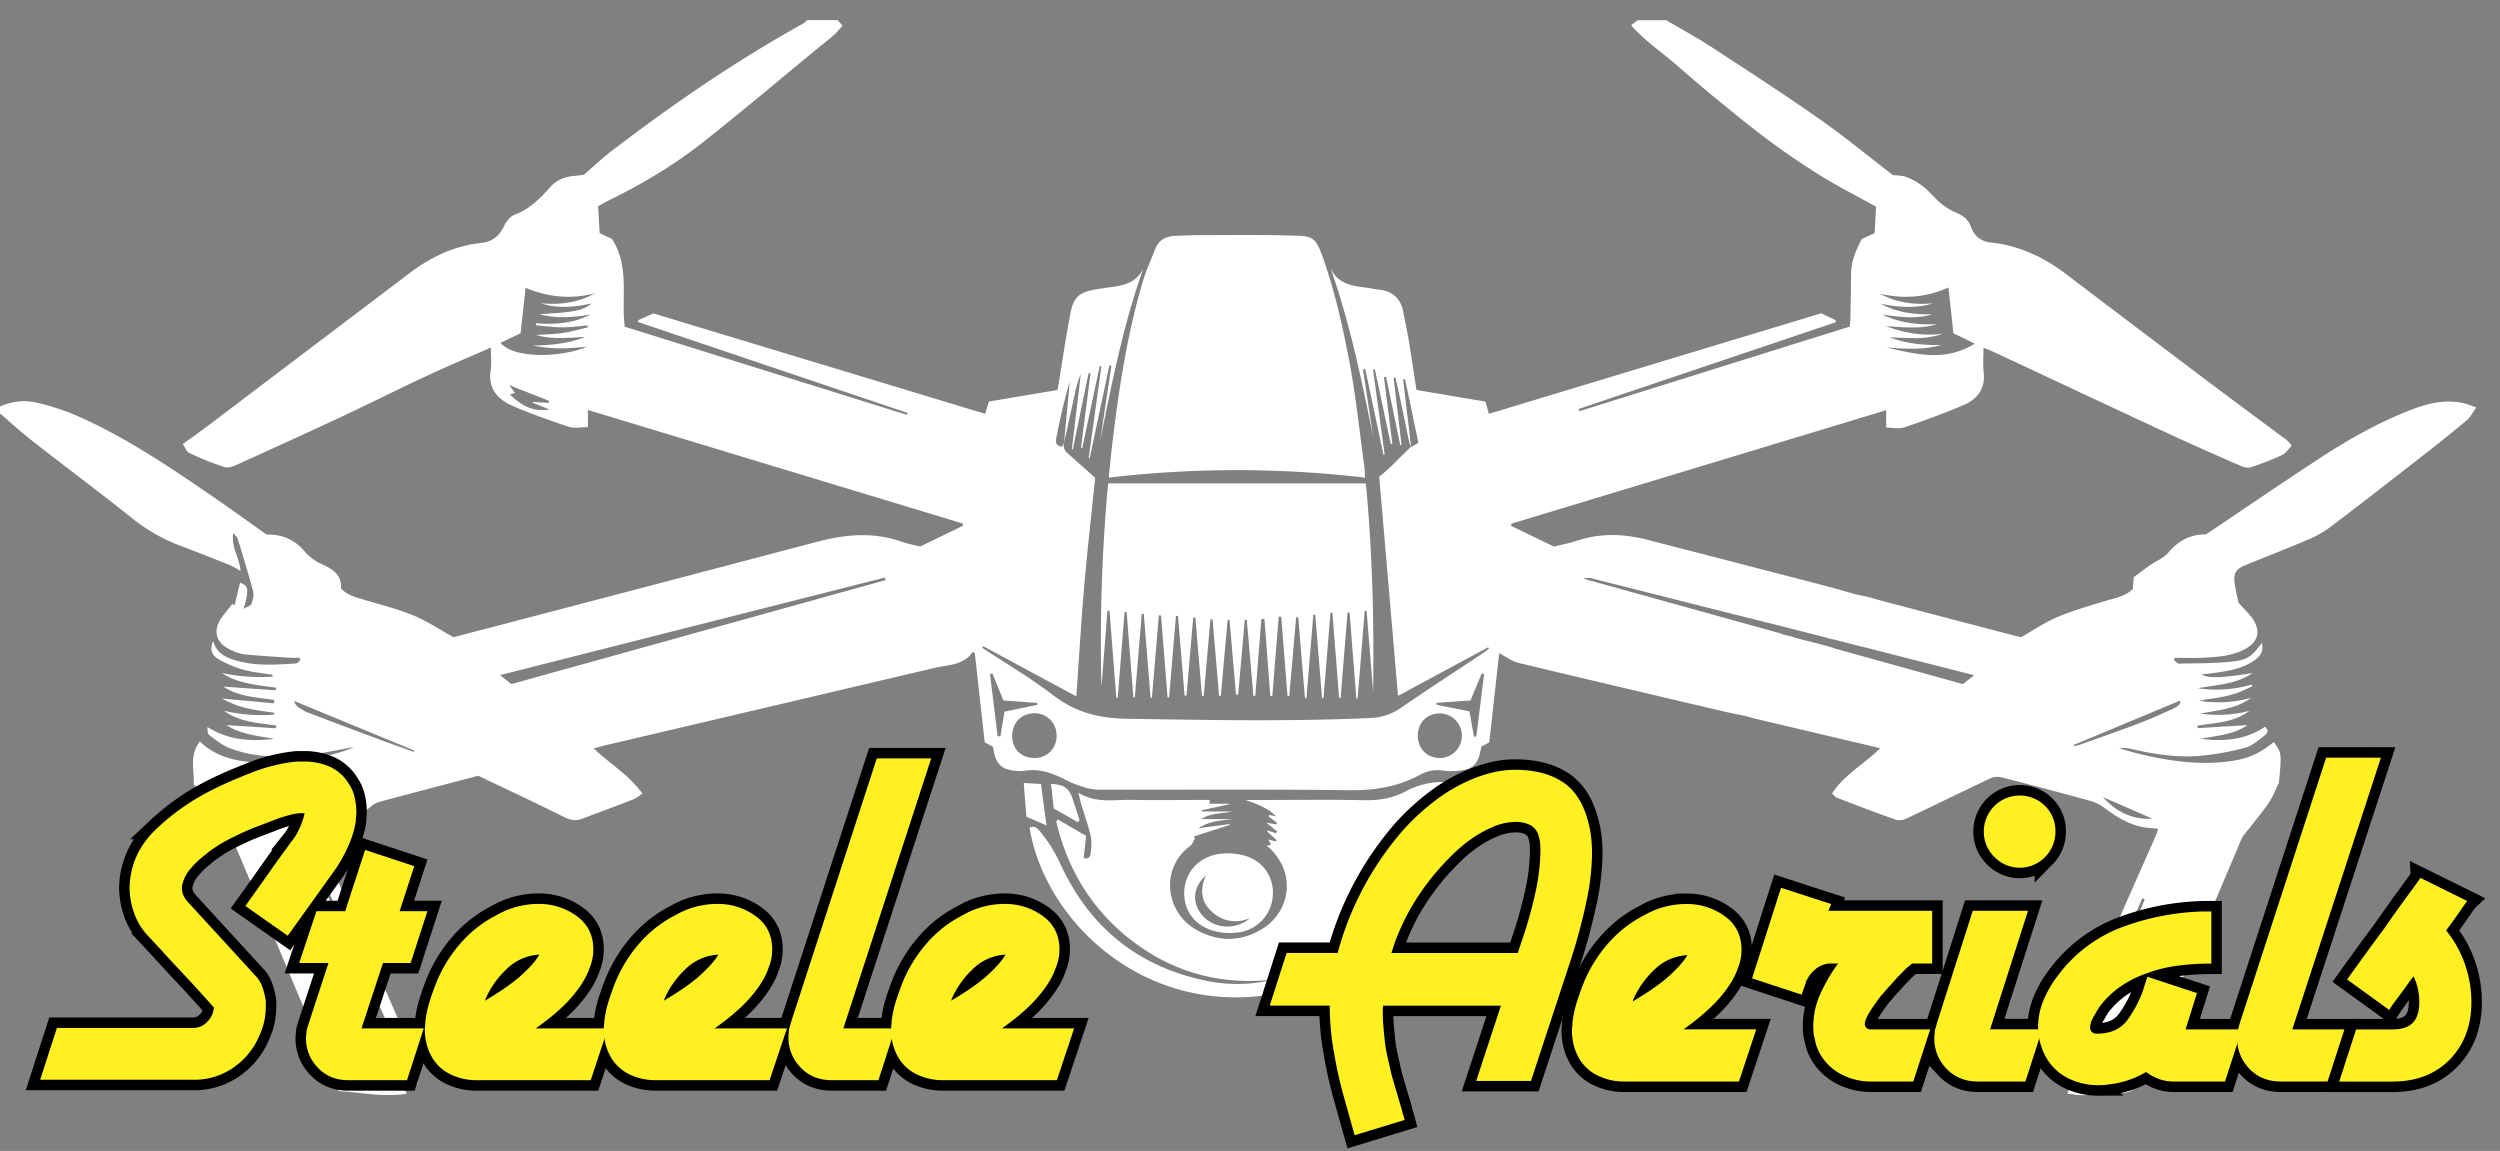 <svg id="Layer_1" data-name="Layer 1" xmlns="http://www.w3.org/2000/svg" viewBox="0 0 1312 604"><rect x="0" y="0" width="1312" height="604" fill="#808080" stroke="none"/><defs><style>.cls-1,.cls-3{fill:#fff;}.cls-2{fill:none;}.cls-3{stroke:#000;stroke-miterlimit:10;stroke-width:11px;}.cls-4{fill:#fff121;}</style></defs><title>Steele Aerials</title><path class="cls-1" d="M740.63,234.57l0,0a1.11,1.11,0,0,1,.07.16C740.64,234.7,740.64,234.63,740.63,234.57ZM920.7,377l0,0,1.47.35Z"/><path class="cls-1" d="M958.37,334.59a23.47,23.47,0,0,0,4.22,1.08Zm13.83,3.54h0l6.23,1.58Z"/><path class="cls-1" d="M996.29,317.44l-.21.11,1.92.5Zm-11.14-2.77a39.56,39.56,0,0,0-7-1.86Zm-43.61-11.49L963.65,309c-2.13-.6-4.2-1.17-6.26-1.71Z"/><path class="cls-1" d="M1292.93,211.6c-9.5-2.15-18.54,0-27.36,3.37-16.69,6.46-32.26,15.16-47.2,24.88-20.1,13.08-39.87,26.65-60.67,40.61-7.29-.18-14.17,2.79-19.76,9.54-2.41,2.92-6.5,4.43-9.74,6.7-3.06,2.14-6,4.43-8.42,6.23-.22,2.84-.34,4.48-.46,6.14-4.4,4.25-10.12,4.94-15.49,6.6-8.24,2.54-16.59,4.93-24.49,8.31-6.52,2.79-12.47,6.92-18.73,10.48q-16.24-4.24-32.47-8.47l-.28-.07L998,318.05l-1.92-.5-10.93-2.88-7-1.86c-2-.39-3.9-.76-5.78-1.32l-8.14-2.34h0l-.48-.13-22.11-5.83-.16,0q-38.4-10-76.83-19.88c-12.32-3.17-24.65-3.67-36.95.43-3.92,1.31-8,2.07-12.2,3.11l-22.55-10.93.3-1.1,196.62-59.55v9.14c3.4,0,6.8.81,9.6-.14,10.39-3.52,20.7-7.34,30.81-11.59,7.5-3.15,11.76-8.75,10.75-17.55-.45-3.89-.08-7.88-.08-12.61,2.49,1,4,1.56,5.47,2.24,30.78,14.38,61.53,28.84,92.34,43.15,12.07,5.61,24.28,10.95,36.48,16.29,1.77.78,4.1,1.61,5.74,1.09a140.86,140.86,0,0,0,16.66-6.5c2-.93,3.36-3.2,5.09-4.93a26.57,26.57,0,0,0-2.63-2.87c-13.74-10.26-27.57-20.41-41.26-30.73q-37.52-28.28-74.93-56.68c-11.64-8.79-24.47-14.77-39.16-16.31a11.69,11.69,0,0,1-10.35-8.2c-1.35-3.82-4.07-5.81-7.6-7.36a34.16,34.16,0,0,1-8-4.79c-3.32-2.74-6-6.23-9.38-8.91a33.09,33.09,0,0,0-8.9-5.09c-2.58-1-5.56-.83-7.09-1C980,81.58,967.8,71.52,954.91,62.5c-18.56-13-37.56-25.32-56.53-37.69-7.77-5.07-15.94-9.5-23.93-14.21h-15L856,13.27c7.13,8.17,16,14,23.89,20.9S896,48.06,904.3,54.79s16.79,13.69,25.53,20.07,17.42,12.31,26.5,17.87,18.55,10.38,28.24,15.74c-.26,4.48-.53,9.09-.81,13.9L977,125.49c-2.64,5.41-5.45,11-5.53,17.59q-.13,11.25-.36,22.49c0,1.81-.17,3.62-.28,5.8l-142,44.44-.39-1.17,134.89-45.5c0-.35.06-.7.08-1.06l-7.67-3.65L781.37,217.17c-.68-2.4-1.21-4.25-1.82-6.41l-36.21-6.12c-1.32-8.59-2.53-17-3.91-25.3-.87-5.25-2-10.46-3-15.7-1.36-7.19-5.77-10.94-13-11.69-2.65-.27-5.26-.9-7.9-1.2-7.21-.81-13.88-2.48-17.31-10.15,10.29,29.13,16.43,59.09,22.48,89.12l-5.4-35.81,1.19-.22q4.79,22.51,9.55,45l.62-.07q-3-22.28-6.1-44.56l1-.19q4.17,19.6,8.33,39.2l.82-.1q-2.22-17.55-4.43-35.09l1.13-.19q3.72,18,7.45,35.91l.67-.08q-2.09-17.62-4.16-35.25l.91-.21c.73,3.16,1.5,6.31,2.17,9.48,1.72,8.15,3.37,16.31,5.1,24.45a14.78,14.78,0,0,0,1,2.57l0,0q-2.08-17.7-4.18-35.38l1-.18c2.31,11,4.61,21.9,7,33.44l-3.9,2.12c0,.06,0,.13,0,.19a1.11,1.11,0,0,0-.07-.16l-.06,0c-3.78,3.71-7.52,7.46-11.35,11.12-1.8,1.72-3.77,3.26-5.18,4.48,3.3,38.44,6.56,76.38,9.87,115l47.3-25.49.48.61c-.91.72-1.78,1.52-2.74,2.17-14.56,9.67-29.25,19.17-43.65,29.08a29.47,29.47,0,0,1-16.18,5.26c-42.47,1.91-84.92,1.05-127.4.39-14.6-.23-27-3.31-38.73-12.32s-24.82-16.69-37.3-24.94l.48-.84,48.93,26.34c1.37-19.59,2.47-38.52,4.09-57.4s3.78-37.77,5.78-57.32c-4.38-3.88-9.17-8.21-14-12.42-1.93-1.67-3.13-3.43-2.28-6.06-.37.72-.73,1.44-1.11,2.17-2.6-.35-3.59-1.76-3.1-4.14,2-10,4.14-20.08,7.17-30q-1.53,16.08-3,32.14,2.93-13.38,5.88-26.74a43.27,43.27,0,0,1,2.9-9.29q-2.35,19.7-4.69,39.38l.49.06q4.15-20,8.29-40l1,.16q-2.5,19.51-5,39l.69.11q4.57-21.51,9.16-43l.86.16-6.66,48.18.51.08q5.19-24.37,10.36-48.77l1.08.21q-3,19.85-6,39.71c6.17-30.53,12.18-61.05,22.71-90.72-3.92,8.13-11.41,9.05-18.89,10-1.81.24-3.62.54-5.43.82-9.15,1.41-12.28,4-14,13-2.29,11.94-4.05,24-6,36-.19,1.13-.42,2.26-.72,3.91l-36,6.06c-.58,2-1.13,3.81-1.92,6.45L342.94,164.49,335,168c0,.35-.07.7-.1,1l141.44,47.73c-.1.34-.21.68-.32,1L327.88,171.46c-2-15.31,2.68-31.39-6.65-46l-6.53-3.11c-.26-4.57-.52-9.18-.8-14.13,1.8-1,3.48-2,5.23-2.86,17.56-8.6,34.36-18.53,49.68-30.61,20.48-16.15,40.38-33,60.54-49.59,3-2.43,6-4.78,8.87-7.31a49.57,49.57,0,0,0,3.95-4.43l-2.66-2.84h-16a9.09,9.09,0,0,1-1.69,1.6C386.63,31.69,353.54,54.36,321.6,78.75c-5.15,3.93-9.9,8.39-15.23,13l-6.86.79a17.33,17.33,0,0,0-11.12,6.07c-5.25,5.81-10.69,11.25-18.36,14.11-2.28.85-4.35,3.55-5.48,5.9-2.55,5.29-6.23,8.29-12.16,8.91-14.16,1.49-26.48,7.51-37.69,16q-53.4,40.4-106.77,80.83c-3.7,2.8-7.53,5.42-12,8.65,1.15,1.7,1.84,3.93,3.25,4.6A138.74,138.74,0,0,0,118,245.16c2.29.68,5.51-.91,8-2.06,18.21-8.23,36.4-16.5,54.5-25,14.62-6.84,29-14.11,43.67-20.93,10.66-5,21.52-9.52,33.43-14.77,0,4.39.48,8.17-.09,11.79-1.54,9.83,3.79,15.5,11.72,18.92,9.6,4.16,19.53,7.63,29.48,10.91,2.81.92,6.19.14,9.84.14v-9l196.52,59.52.34,1.21L483,286.78a87.92,87.92,0,0,1-9.34-2.31c-14.92-5.42-29.78-4.11-44.73-.17Q357.23,303.22,285.47,322c-15.93,4.18-31.88,8.33-47.51,12.41-7.15-4-13.7-8.42-20.87-11.37-8.41-3.46-17.33-5.68-26.07-8.31-4.3-1.29-8.68-2.32-12.06-5.89.43-7.08-4.18-10.09-9.85-12.69a24.68,24.68,0,0,1-8.85-6.3c-5.28-6.5-11.84-9.47-20.34-9.31-9.75-6.89-19.6-14-29.61-20.87-22-15.07-44.14-29.94-68.57-40.88a127.83,127.83,0,0,0-22.18-7.42,29.91,29.91,0,0,0-20,2.21v3c5.79,5,11.4,10.13,17.4,14.81,17.45,13.65,35.23,26.88,52.54,40.71a92.43,92.43,0,0,0,25,14.26q13.2,5,26.31,10.28a49.14,49.14,0,0,1,5.43,3c-.37-6.73-5.07-12.13-3.84-19.86,1.32,1.54,2.08,2.05,2.29,2.72,2.8,9.23,5.68,18.44,8.15,27.76.54,2.05-.16,4.61-.88,6.74-.32.92-2.12,1.35-4.12,2.51,2.95-10.3,2.67-11.93-1.83-13.74q-1.47,6-2.93,12.05l-1.1-.88c-1.67,2.09-3.36,4.15-5,6.27-5.74,7.47-4,14.35,4.6,18.08a22.75,22.75,0,0,0,6.64,2.12c7.94.76,15.9,1.23,23.86,1.75,1.7.12,3.41,0,5.12,0,.13.45.27.91.41,1.36-.75.57-1.47,1.6-2.26,1.65-11.31.74-22.65,1.57-33.66-2.22-4.6-1.58-8.35-4.14-9.79-9.47-2,4.32-.61,7.52,2.69,9.4a57.32,57.32,0,0,0,12.7,5.49c5.12,1.42,10.5,1.9,15.77,2.78l-.09,1a102.85,102.85,0,0,1-26.5-1.93c8.65,5.72,18.67,6.21,28.41,7.71l-.15,1.33-27.48-1.91c8,5.36,17.57,5.58,26.75,7l-.3,1.75-27.42-2.52c3.17,1.4,6.09,2.95,9.18,4a68.36,68.36,0,0,0,9.24,2.1c3.06.56,6.16.91,9.24,1.35-.05.35-.1.69-.16,1A86.3,86.3,0,0,1,117.5,373c8.2,6,18,6.37,27.54,7.78l-.21,1.42-25.91-1.67c7.59,5.07,16.43,5.54,24.94,7.23-12.17,1.43-23.93.79-35-6.25,0,1.78.08,3.61,1,4.31,3.43,2.53,6.88,5.37,10.79,6.86,13.75,5.25,28.12,4.9,42.43,3.27,7.6-.87,15.1-2.55,22.64-3.86-11.53,5.54-38.1,9.25-53.41,7.94-10.19-.88-19.68-3.38-27.38-10.86-5.75,7.11-2.84,15.08-3.27,22.65l4.27,3.68c1.3,8.1,6.05,13.75,11.57,19a21.23,21.23,0,0,1,4.85,6.72Q144,492,165.32,543c4.06,9.65,8.16,19.29,12.54,29.63,11.58.58,23,3.31,35.57,1.39L169.64,464.11l1-.41L217.42,569l1.81-.47c-.38-3.36-.3-6.86-1.24-10a149.32,149.32,0,0,0-6.12-16.89q-21.75-50.19-43.72-100.3c-.89-2.05-1.72-4.14-2.79-6.74,12,.5,21-4.58,29.33-11.35a12,12,0,0,1,4.3-2.42c17.2-4.61,34.43-9.1,52-13.72,15,7.17,30.24,14.26,45.26,21.78,3.35,1.67,6.14,2,9.45.73,8.87-3.39,17.78-6.66,26.62-10.09,1.58-.61,2.93-1.79,4.84-3-7-9.88-17-15.58-25.59-23.74,2.53-.69,4.41-1.26,6.32-1.71q86.32-20.26,172.62-40.58c7-1.66,15-1.22,20-8.36l1.06.53q2.61,23.44,5.22,46.91l4.35,2.33c1.44,9.82,4.58,12.52,14.58,12.74a4.1,4.1,0,0,0,1,0c8.13-1.6,15.39.9,22.46,4.57a46.83,46.83,0,0,0,7.81,3.29,32.45,32.45,0,0,0,9.13,1.89c43.82.12,87.65-.27,131.47.31,13.36.18,25.72-1.65,37.42-8a19.41,19.41,0,0,1,12.49-2.3,35.28,35.28,0,0,0,9.46-.11c5.75-.73,8.49-3.5,9.72-9.12.24-1.12.51-2.24.77-3.4l4.12-2.18c1.75-15.7,3.49-31.35,5.21-46.81,3.8,2,6.74,4.27,10,5.06,35.78,8.61,71.61,17,107.43,25.42,3.66.86,7.36,1.55,12,2.53l3.59,1,.82.21,1.45.37h0l64.72,15.28c-8.72,8.51-19,13.88-25.33,23.79,1.14,1,1.75,1.91,2.59,2.23,10.26,3.93,20.51,7.87,30.87,11.51a8.29,8.29,0,0,0,5.67-.64c14.75-7,29.39-14.2,44.14-21.16a9.14,9.14,0,0,1,5.71-.44q23.46,6,46.82,12.42a23.14,23.14,0,0,1,7.41,3.79c6.08,4.52,12.38,8.51,20,9.91,2.52.47,5.11.56,8,.86-.69,1.86-1.14,3.27-1.73,4.61-4.48,10.17-9,20.31-13.49,30.5-9,20.6-18.06,41.17-26.86,61.86-3.84,9-7.2,18.27-10.52,27.51-1.06,3-1.69,6.28.66,10.08,14.71-33.14,29.14-65.61,43.56-98.09l1.27.54-40.63,102c3.48.35,6.08.92,8.66.81,6.48-.26,13-1.13,19.43-1.18,5.21,0,8.13-2,10.17-6.91q26.33-63.18,53.07-126.18c.87-2,2.57-3.75,4-5.56,3.51-4.59,7.3-9,10.52-13.77,2.14-3.18,3.49-6.9,5.19-10.38,1.48-15.53,1.48-15.53-2.66-21.33-9.1,7.13-14.91,9.36-26.88,10.49-14.46,1.37-28.58-.76-42.58-4-4-.92-7.83-2.17-11.73-3.27a16.06,16.06,0,0,1,6.59.46c11.58,2.63,23.32,4.51,35.17,3.6a141.4,141.4,0,0,0,24.45-4.33c3.64-.94,6.84-3.91,10-6.29,1.25-.95,2.83-2.69.31-4.69-10.34,7-21.84,7.87-33.78,6.28,8.56-1.56,17.34-2.21,24.65-7.17l-26.18,1.63c0-.44-.09-.89-.14-1.33,9.39-1.55,19.23-1.56,27.3-7.75a66.74,66.74,0,0,1-25.78,1.45c9.25-1.83,18.76-2.43,26.73-8.31a65.16,65.16,0,0,1-27.29,1.59c3.19-.81,6.46-1.06,9.67-1.63a71.31,71.31,0,0,0,9.7-2.32c2.93-1,5.69-2.45,8.52-3.71-.13-.29-.26-.59-.4-.88a65.35,65.35,0,0,1-28.18,1.92c9.79-1.85,20-2,28.62-7.94-17.22,2.65-22.74,2.88-26.76.68,1.75-.18,3.23-.3,4.71-.5,7.75-1.06,15.59-1.94,22.36-6.39,3.28-2.16,5.88-4.8,4.59-9.56-4.67,6.34-7.14,8.75-14.56,9.61-9.53,1.1-19.22,1-28.84,1.19-.91,0-1.84-1.25-2.76-1.91.18-.38.36-.76.53-1.14,4.94,0,9.89.22,14.82-.05,7.65-.41,15.37-.83,22.29-4.68,6.41-3.56,8-8.84,4.18-15.07-1.87-3.05-4.7-5.52-7.88-9.15-.53-2.59-1.52-6.3-2-10.08-.73-5.39.58-7.54,5.67-9.62,10.63-4.36,21.36-8.48,31.94-13a55.59,55.59,0,0,0,11.8-6.4c16.34-12.35,32.51-24.94,48.67-37.54,8-6.24,16-12.59,23.74-19.1,1.85-1.55,3-3.95,5-6.71C1296.58,212.8,1294.8,212,1292.93,211.6Zm-270.39-60.72c.93,8.51,1.79,16.43,2.61,24l11.23,5.48c-15.84,9.73-31.12,5.46-46.37,2,9.68.71,19.36,1.41,28.92-1.34-9.33.23-18.47-.65-27.31-4,9.41.27,18.84,1.53,28-1.89-10.33,1.35-20.24-.32-29.91-4,9,.61,18.06,1.7,27-1-10,.44-19.62-.6-28.76-5,8.72,1.09,17.42,2.53,26.1-.19-9.51.23-18.68-1-27.19-5.57,9.27,1.89,18.48,2.7,27.68-.22-9.8,1-19.17-.29-28-5C998.52,156.86,1010.27,156.35,1022.54,150.88ZM267.62,207l2.63-.8c-.79-1.08-1.57-2.12-3.05-4.11l20.91,8.27c0,.36-.07.71-.11,1.07l-8.35-.47c0,.13-.09.26-.14.38l8.83,3.52C280,216.33,273.67,213,267.62,207Zm42.83-47.77c-4.41,3.74-9,4.64-27.39,5.64,9.64,2.61,18.26,1.54,26.92.21-9.05,4.67-18.76,5.29-28.71,4.58,0,.35,0,.71,0,1.06,4.54.39,9.08,1.05,13.63,1.07s8.92-.63,13.38-1c.08.31.15.63.22,1-4.3,1-8.56,2.25-12.9,2.91s-8.9.74-14.31,1.14c9.13,2.52,17.46,1.31,25.8,1-8.86,3.57-18.11,4.28-27.61,4.57,3,.4,6,1,9.08,1.17a88.21,88.21,0,0,0,9.48.15c3.31-.12,6.6-.52,10-.81-12,5.39-37.86,6.88-45.38-2l10.54-5c.82-7.46,1.69-15.29,2.63-23.88,12.2,5.08,24.19,6.09,36.47,2.85-8.91,5-18.45,6.18-28.39,5.27C292.54,162.05,301.22,161.2,310.45,159.27ZM217.18,394.59c-5.56-2-11.14-4-16.67-6-13.06-4.87-26.12-9.74-39.13-14.73a22.4,22.4,0,0,1-5.5-3.32c-.85-.66-1.2-1.95-1.66-2.75l63.23,26.12ZM268.39,359l-6-4.69,202-51.21.36,1.34ZM525,386.47l-1.45-.15-4-32.54,1.23-.43,5.82,14.25,17.61,1.3.21,1-17.26,3.58C526.44,377.85,525.71,382.16,525,386.47Zm17.85,11.32c-6.9,0-11.58-4.63-11.65-11.47-.07-7,4.85-12.05,11.77-12a11.5,11.5,0,0,1,11.52,11.82A11.33,11.33,0,0,1,542.83,397.79Zm212.89,0c-7,0-11.79-5-11.66-12,.13-6.78,5-11.47,11.78-11.4a11.73,11.73,0,0,1-.12,23.45Zm19.06-11.24H773.5c-.76-4.34-1.52-8.67-2.32-13.21l-17.35-3.49.12-1,17.73-1.25,5.92-14.16,1.24.33Q776.82,370.21,774.78,386.6ZM1030.11,359l-67.17-18.65c-.4-.5-16.4-4.5-16.59-4.5l-6.7-1.91c-.11-.09-5.11-1.09-4.92-1.44L831,303.69a8.57,8.57,0,0,1,5,0c32.67,8.24,65.33,16.55,98,24.69l.79.2,23.5,6,4.22,1.08.09,0,9.52,2.44,6.24,1.59.19,0L1036,354.35Zm99.46,70.63c-10.51.67-19-3.58-26-11.34Zm14.65-62c.33,2.06-1.61,3.28-3.45,4.13-5.87,2.7-11.78,5.39-17.82,7.69-10.41,3.95-20.92,7.61-31.4,11.37-1,.37-2.15.54-3.23.81,0-.23,0-.46,0-.69Z"/><path class="cls-1" d="M634.91,419.8c-.07.71-.11,1.21-.19,2h10.16l0,.37-14.16,3,.15.7h15.78c-5.47,1.22-11.34.71-16.15,4h16.73c-6.1.71-12.33.83-18.37,4.79l16.46-2.2.07.46L626.48,439c.2.39.4.77.59,1.16-.83,1.3-1.38,3-2.54,3.84-15.76,11.7-13.17,35,3.83,44.25,11.56,6.26,23.56,6,34.68-1.16,14.2-9.16,17.69-29.75,1.85-43.21l2.2-.7-1.52-2.57,3.91.92.5-.58-5-4.62.27-.51,4.32,1.49.69-.95-5.67-4.6,5.19.86.48-.77-4.61-3.42.48-.73,3.63.76c-4.54-4.59-10.3-6.6-16.23-8.63h10.18c17.33,0,34.66-.26,52,.12,7.87.17,15.18-.94,22.08-4.72a41,41,0,0,1,20.66-4.82c.64,0,1.28.08,1.9.13C763.5,454,730,513.52,664,522.37c-66.23,8.87-116-40.46-123.68-88,2.44-1.24,4,.08,5.41,1.85a78.52,78.52,0,0,1,10.81,17.26c14.7,32,39,52.6,73.47,60.57a81.48,81.48,0,0,0,38.65,0c-26.88,3.05-51.37-3.12-73.08-19.21s-35.14-37.65-41.27-63.76l.9-1,14.79,8.6c-.44,4-.84,7.63-1.27,11.54,1.95.87,3.43-.25,3.66-2.26.36-3.07.69-6.34,0-9.29-1.3-5.67-3.33-11.16-5-16.74-.46-1.53-.78-3.11-1.47-5.91,9.18,5.64,18.29,3.6,27.12,3.76C607,420,620.93,419.8,634.91,419.8Z"/><path class="cls-1" d="M645.8,489.66c-14,.08-23.54-7.76-24.27-19.4s7.2-21,19.44-22.27a34.75,34.75,0,0,1,10.85.69c10.1,2.24,16.58,10.69,16.19,20.47a20.77,20.77,0,0,1-18.49,20.24C648,489.59,646.53,489.61,645.8,489.66ZM656,481.87c-7.3,2.88-13.92,1.89-19.7-3.11-6.11-5.29-6.7-11.94-3.44-19.27-6.89,5.94-7.47,14.43-1.9,20.86C637.12,487.5,648.41,488.32,656,481.87Z"/><path class="cls-1" d="M549.19,433.2l-10.54-4.6c-.4-5-.89-11.17-1.41-17.68l9.06.49C547.27,418.72,548.24,426,549.19,433.2Z"/><path class="cls-1" d="M565.54,431.44,553,424.28c-.48-4.39-.94-8.61-1.42-12.91,6.87.35,9.43,2.18,11.35,7.88,1.26,3.74,2.41,7.51,3.61,11.26Z"/><path class="cls-1" d="M716.36,250.66a578,578,0,0,0-134.51,0c.65-6.2,1.13-11.43,1.75-16.64,3.43-29,7.76-57.78,16-85.83,1.79-6,4.44-11.8,6.74-17.67,1.9-4.83,5.78-6.57,10.65-6.74,4-.13,8-.36,12-.37,15.32,0,30.65-.25,46,.15,14.7.39,15.19-.69,20.69,15.77s9.32,33.7,12.55,50.85c3.42,18.14,5.28,36.58,7.79,54.9C716.23,246.55,716.21,248,716.36,250.66Z"/><path class="cls-1" d="M684.81,366.14q-1.74-21-3.47-42.1l-1.14-.1q-1.79,20.67-3.59,41.33l-.93-.07q-1.65-20.77-3.28-41.54l-1.32-.07q-1.7,20.88-3.38,41.76l-1.05-.06-3.06-40.43-1.61,0q-1.61,20.13-3.2,40.28h-1q-1.72-19.91-3.46-39.79l-1.06-.07-3.45,39.21-1.16,0q-1.7-19.55-3.38-39.09l-1-.11q-1.79,19.93-3.58,39.87h-.92l-3.42-40.12-1.13-.05-3.51,40.3-.9,0-3.49-41.16-1.12-.05L622.67,365h-1l-3.46-41.72-1.06-.1q-1.8,21.44-3.62,42.86l-.79,0L609.3,323l-1.13-.08-3.65,43.26-.71,0q-1.77-22-3.55-44l-1.07-.05L595.56,366l-.76,0q-1.77-22.4-3.53-44.79l-1.1,0q-1.78,22.47-3.59,45l-.74,0-3.58-45.72-1.06,0q-1.58,20-3.16,40.09a908.7,908.7,0,0,1,3.5-106.9H716.81c3.42,36.16,4.36,72.69,3.8,109.32q-1.71-21.21-3.41-42.41l-1,0q-1.86,23-3.73,46l-.67-.05q-1.77-22.56-3.53-45.11l-1.07-.05q-1.83,22.46-3.65,44.9l-.78,0q-1.77-22.33-3.53-44.67l-1-.07q-1.83,22.39-3.68,44.81l-.76,0q-1.77-21.85-3.56-43.71l-1-.05q-1.82,22-3.62,43.9Z"/><line class="cls-2" x1="920.68" y1="461" x2="919.88" y2="460.77"/><line class="cls-2" x1="919.88" y1="460.77" x2="914.18" y2="459.34"/><polyline class="cls-1" points="978.1 396.81 964.18 393.15 963.65 393.01"/><path class="cls-3" d="M186.12,418.46A34.66,34.66,0,0,1,187,426c0,.73,0,1.56-.14,2.47a22.84,22.84,0,0,0-.14,2.47,51.47,51.47,0,0,1-4.12,13.46A79.59,79.59,0,0,1,176,456.22q-6.32,8.79-12.49,17.43T151,491.09l-22.24-15.65q6.32-8.79,12.49-17.57t12.5-17.31a19.5,19.5,0,0,0,1.92-2.88c.55-1,1.1-2.06,1.65-3.16.55-1.28,1.05-2.61,1.51-4a25.2,25.2,0,0,0,1-3.71,22.81,22.81,0,0,0-7,.69A77.09,77.09,0,0,0,142.19,431l-7.56,2.89c-2.65,1-5.35,2.15-8.1,3.43q-3,1.38-5.9,2.88T115,443.31q-1.65,1.1-3.85,2.61a48.64,48.64,0,0,0-4.39,3.43,45.45,45.45,0,0,0-7,6.87,18.17,18.17,0,0,0-4,7.69,4.26,4.26,0,0,0-.28,1.37v1.1a8.45,8.45,0,0,0,.69,3.29,12.7,12.7,0,0,0,2.06,3.3L116,492.33l17.71,19.36a16.45,16.45,0,0,1,4,6.31,39.77,39.77,0,0,1,1.79,7.42v2.47a37.77,37.77,0,0,1-.82,8,35.17,35.17,0,0,1-2.48,7.42,38.43,38.43,0,0,1-13.59,16.89,35.7,35.7,0,0,1-21,6.45H21.08l8.79-27.19h71.67a9.8,9.8,0,0,0,7.28-3.29,11.65,11.65,0,0,0,3.43-7.42c-2.74-3.11-5.54-6.22-8.37-9.33s-5.73-6.22-8.65-9.34-5.82-6.22-8.65-9.34-5.73-6.22-8.65-9.33a33.48,33.48,0,0,1-7.55-12.22A41.17,41.17,0,0,1,68,465.55q.55-17.83,14.14-30.61A121.76,121.76,0,0,1,112,414.2q5.49-2.74,10.71-4.94t10.16-4.12a90.34,90.34,0,0,1,11-3.43,79.58,79.58,0,0,1,12.09-2.06h3.57a33.83,33.83,0,0,1,13.31,2.61,22.41,22.41,0,0,1,10.3,9.2A20.45,20.45,0,0,1,186.12,418.46Z"/><path class="cls-3" d="M215.51,505.37H201L189.7,539.7h32.67l-8.78,27.18H182.83q-9.89,0-16.06-6.59a21.75,21.75,0,0,1-6.18-15.38,12.86,12.86,0,0,1,.13-1.78,14.82,14.82,0,0,0,.14-2.06c.18-.73.37-1.42.55-2.06s.36-1.23.55-1.78l10.43-31.86H157l9.06-27.18h15.1l10.44-32.13,25.81,8.51-7.69,23.62H224.3Z"/><path class="cls-3" d="M310,566.88H250.11a31.17,31.17,0,0,1-13.87-3.15,22.44,22.44,0,0,1-10-9.75,26.24,26.24,0,0,1-2.47-6.59,31.61,31.61,0,0,1-.82-7.14,11.69,11.69,0,0,1,.14-1.79,14.78,14.78,0,0,0,.13-2.06,55,55,0,0,1,2.34-11.12q1.78-5.62,3.7-10.3a73.27,73.27,0,0,1,14.15-21.83,62.3,62.3,0,0,1,17.43-13,41.78,41.78,0,0,1,7.56-3.43,44,44,0,0,1,7.27-1.79c1.1-.18,2.2-.32,3.3-.41s2.29-.14,3.57-.14a33.54,33.54,0,0,1,20.05,6.32q8.78,6.31,8.78,17.57a24.83,24.83,0,0,1-1.92,9.61q-2.21,6.87-9.06,15T281.14,539.7H319Zm-44.21-58.21a46.87,46.87,0,0,0-11,15.65.56.56,0,0,1-.13.41.54.54,0,0,0-.14.41q12.63-7.41,19.36-13.59t9.2-10.57A26.39,26.39,0,0,0,265.76,508.67Z"/><path class="cls-3" d="M403.88,566.88H344a31.21,31.21,0,0,1-13.87-3.15,22.47,22.47,0,0,1-10-9.75,25.86,25.86,0,0,1-2.47-6.59,31.63,31.63,0,0,1-.83-7.14,13.11,13.11,0,0,1,.14-1.79,14.72,14.72,0,0,0,.14-2.06,54.33,54.33,0,0,1,2.33-11.12q1.79-5.62,3.71-10.3a73.25,73.25,0,0,1,14.14-21.83,62.34,62.34,0,0,1,17.44-13,41.4,41.4,0,0,1,7.55-3.43,44.12,44.12,0,0,1,7.28-1.79c1.1-.18,2.2-.32,3.29-.41s2.29-.14,3.57-.14a33.5,33.5,0,0,1,20.05,6.32q8.79,6.31,8.79,17.57a24.83,24.83,0,0,1-1.92,9.61q-2.2,6.87-9.07,15T375.05,539.7H413Zm-44.21-58.21a47,47,0,0,0-11,15.65.56.56,0,0,1-.14.41.58.58,0,0,0-.14.41q12.63-7.41,19.36-13.59T377,501A26.42,26.42,0,0,0,359.67,508.67Z"/><path class="cls-3" d="M442.6,539.7h27.19L461,566.88H436.56q-10.15,0-16.47-6.72a22.3,22.3,0,0,1-6.32-15.79,13.43,13.43,0,0,1,.14-2.06,14.88,14.88,0,0,0,.13-2.06c.18-.55.37-1.14.55-1.79s.37-1.32.55-2.06l45-138.4h28.56Z"/><path class="cls-3" d="M554.64,566.88H494.77a31.16,31.16,0,0,1-13.86-3.15,22.44,22.44,0,0,1-10-9.75,25.86,25.86,0,0,1-2.47-6.59,31.61,31.61,0,0,1-.82-7.14,11.69,11.69,0,0,1,.14-1.79,14.78,14.78,0,0,0,.13-2.06,54.37,54.37,0,0,1,2.34-11.12q1.79-5.62,3.7-10.3a73.27,73.27,0,0,1,14.15-21.83,62.3,62.3,0,0,1,17.43-13,41.47,41.47,0,0,1,7.56-3.43,44,44,0,0,1,7.27-1.79c1.1-.18,2.2-.32,3.3-.41s2.29-.14,3.57-.14a33.49,33.49,0,0,1,20,6.32Q556,487,556,498.23a26.39,26.39,0,0,1-.41,4.53,25.52,25.52,0,0,1-1.51,5.08q-2.21,6.87-9.06,15T525.8,539.7h37.9Zm-44.21-58.21a46.87,46.87,0,0,0-11,15.65.56.56,0,0,1-.13.41.54.54,0,0,0-.14.41q12.63-7.41,19.36-13.59t9.2-10.57A26.39,26.39,0,0,0,510.43,508.67Z"/><path class="cls-3" d="M835.09,439.9a77,77,0,0,1,.41,8,126.08,126.08,0,0,1-2.76,24.32,300.79,300.79,0,0,1-8.29,31.23l-21,63.83H774.7l13-39.52h-61.9a70.3,70.3,0,0,0,.14,10q.41,5,1,10.23.55,3.87,1.52,8t1.8,8l2.76,9.39q1.38,4.7,2.77,9.4a20.47,20.47,0,0,0,.69,2.62c.27.83.5,1.61.69,2.35l-26.25,8q-3-10.51-6-21.42t-4.83-22c-.37-2-.69-4-1-6.08s-.51-4.15-.69-6.36c-.19-2-.32-4.05-.42-6.08s-.13-4.05-.13-6.08H666.37l8.85-27.63H702a162.13,162.13,0,0,1,34.55-64.67,120.52,120.52,0,0,1,17.82-16.17,87.09,87.09,0,0,1,18.93-10.64,73,73,0,0,1,11.06-3.45A48.86,48.86,0,0,1,795.15,404q15.48,0,25.29,6.63t13.4,22.11A52.19,52.19,0,0,1,835.09,439.9Zm-31.78-6.77a16.55,16.55,0,0,0-8.16-1.79,31,31,0,0,0-12,2.76A63.06,63.06,0,0,0,770,441.84a71.53,71.53,0,0,0-6.5,5.52q-3.18,3-6.49,6.64a125.37,125.37,0,0,0-16.17,21.83,113.86,113.86,0,0,0-10.64,24.32h66.33l1.65-5a229.52,229.52,0,0,0,7.88-28.05,105.16,105.16,0,0,0,2.35-20c0-1.47,0-2.9-.14-4.29a14.82,14.82,0,0,0-.69-3.73A9.19,9.19,0,0,0,803.31,433.13Z"/><path class="cls-3" d="M912.6,567.58H852.36a31.31,31.31,0,0,1-14-3.18,22.5,22.5,0,0,1-10.09-9.81,26.42,26.42,0,0,1-2.49-6.63,32,32,0,0,1-.82-7.19,12.89,12.89,0,0,1,.13-1.79,13.7,13.7,0,0,0,.14-2.08,55.18,55.18,0,0,1,2.35-11.19q1.8-5.65,3.73-10.36a73.3,73.3,0,0,1,14.24-22,62.59,62.59,0,0,1,17.54-13.13,43,43,0,0,1,7.6-3.45,44.72,44.72,0,0,1,7.33-1.8c1.1-.18,2.21-.32,3.31-.41s2.3-.14,3.59-.14a33.76,33.76,0,0,1,20.18,6.35q8.83,6.36,8.84,17.69a24.88,24.88,0,0,1-1.93,9.67q-2.22,6.91-9.12,15.06t-19.35,17h38.14ZM868.11,509a47.32,47.32,0,0,0-11.06,15.75.57.57,0,0,1-.13.42.53.53,0,0,0-.14.41q12.71-7.46,19.48-13.68t9.26-10.64A26.55,26.55,0,0,0,868.11,509Z"/><path class="cls-3" d="M1003.52,505.68a38.44,38.44,0,0,0-5,4.42q-3.31,3.31-6.91,7.46a29.1,29.1,0,0,0-2.21,2.49,30.91,30.91,0,0,1-2.21,2.48q-3.6,4.71-6.08,8.71t-2.49,6.49a3.66,3.66,0,0,0,1,1.8,3.22,3.22,0,0,0,2.34.69h31l-8.85,27.36H982a33.49,33.49,0,0,1-15.89-3.87,27.33,27.33,0,0,1-11.46-11.61,24.55,24.55,0,0,1-1.39-3.31,21,21,0,0,1-.83-3.59,14.13,14.13,0,0,1-.69-3.32c-.09-1.11-.13-2.21-.13-3.32a41,41,0,0,1,3.86-17.27,90,90,0,0,1,9.12-15.61h-4.42a8,8,0,0,0-1.52.13,15.57,15.57,0,0,0-1.52.42,13.16,13.16,0,0,0-5.25,3.18,15.08,15.08,0,0,0-3.59,4.83,1.86,1.86,0,0,0-.42.69,2.33,2.33,0,0,0-.13.69L945.49,522l-26-8.57,15.2-47.53L961,474.45,959.58,478H1014v27.64Z"/><path class="cls-3" d="M1062.93,567.58h-24.87q-10.23,0-16.58-6.77a22.44,22.44,0,0,1-6.35-15.89,14.92,14.92,0,0,1,.13-2.07,15.12,15.12,0,0,0,.14-2.08c.18-.55.37-1.15.55-1.79s.37-1.34.56-2.08L1035.3,478h29l-19.9,62.18h27.36Zm10.37-117.87a18.52,18.52,0,0,1-26.67,0,18.51,18.51,0,0,1-5.53-13.4A18.87,18.87,0,0,1,1073.3,423a18.35,18.35,0,0,1,5.39,13.27A18.79,18.79,0,0,1,1073.3,449.71Z"/><path class="cls-3" d="M1167.67,567.58h-26.8a22.2,22.2,0,0,1-8-1.38,28.84,28.84,0,0,1-6.63-3.59,47.84,47.84,0,0,1-9,4.14,45.89,45.89,0,0,1-9.54,2.21c-1.1.18-2.21.32-3.31.42s-2.21.13-3.32.13a35.17,35.17,0,0,1-16.17-3.87,27.55,27.55,0,0,1-12-12.43,38.68,38.68,0,0,1-2.49-7.05,30.18,30.18,0,0,1-.82-7,36.69,36.69,0,0,1,2.76-14,54.86,54.86,0,0,1,7.19-12.58,74.52,74.52,0,0,1,34.4-26.11,131.92,131.92,0,0,1,42.7-8.15h3.87v27.36a140.4,140.4,0,0,0-17.55,1.1,72.84,72.84,0,0,0-16.72,4.15,55.11,55.11,0,0,0-13.54,6.9,47.33,47.33,0,0,0-11.06,10.78,12.18,12.18,0,0,1-.83,1.38,18.64,18.64,0,0,0-1.1,1.94,15.87,15.87,0,0,0-1,1.66l-1,1.93c-.19.55-.38,1.2-.56,1.94a8.24,8.24,0,0,0-.27,1.93,3.08,3.08,0,0,0,.83,2.07,3.44,3.44,0,0,0,2.76,1q10.77,0,16-7.18a61.59,61.59,0,0,0,8.29-15.76c.36-1.28.73-2.48,1.1-3.59l1.11-3.32,26,8.57L1147,540.22h29.57Z"/><path class="cls-3" d="M1203,540.22h27.36l-8.84,27.36H1197q-10.23,0-16.58-6.77a22.45,22.45,0,0,1-6.36-15.89,14.86,14.86,0,0,1,.14-2.07,15.12,15.12,0,0,0,.14-2.08c.18-.55.37-1.15.55-1.79s.37-1.34.56-2.08l45.32-139.28h28.74Z"/><path class="cls-3" d="M1285.67,556q-11.34,11.61-30.12,11.61h-27.92l8.85-27.36h19.07q7.18,0,10.64-3.45t3.45-10.92a31.39,31.39,0,0,0-.83-7.32,28.76,28.76,0,0,0-2.21-6.22l-9,12.3a54.32,54.32,0,0,0-3.73,5.38l-22.11-16q11.88-16.59,19.34-26.53,6.92-10,13-18.24t6.08-8.57l24.6,12.16c-.19.18-1.29,1.75-3.32,4.7s-4.6,6.54-7.73,10.77a58,58,0,0,1,9.81,17.55,60.08,60.08,0,0,1,3.45,20Q1297,544.36,1285.67,556Z"/><path class="cls-4" d="M186.12,418.46A34.66,34.66,0,0,1,187,426c0,.73,0,1.56-.14,2.47a22.84,22.84,0,0,0-.14,2.47,51.47,51.47,0,0,1-4.12,13.46A79.59,79.59,0,0,1,176,456.22q-6.32,8.79-12.49,17.43T151,491.09l-22.24-15.65q6.32-8.79,12.49-17.57t12.5-17.31a19.5,19.5,0,0,0,1.92-2.88c.55-1,1.1-2.06,1.65-3.16.55-1.28,1.05-2.61,1.51-4a25.2,25.2,0,0,0,1-3.71,22.81,22.81,0,0,0-7,.69A77.09,77.09,0,0,0,142.19,431l-7.56,2.89c-2.65,1-5.35,2.15-8.1,3.43q-3,1.38-5.9,2.88T115,443.31q-1.65,1.1-3.85,2.61a48.64,48.64,0,0,0-4.39,3.43,45.45,45.45,0,0,0-7,6.87,18.17,18.17,0,0,0-4,7.69,4.26,4.26,0,0,0-.28,1.37v1.1a8.45,8.45,0,0,0,.69,3.29,12.7,12.7,0,0,0,2.06,3.3L116,492.33l17.71,19.36a16.45,16.45,0,0,1,4,6.31,39.77,39.77,0,0,1,1.79,7.42v2.47a37.77,37.77,0,0,1-.82,8,35.17,35.17,0,0,1-2.48,7.42,38.43,38.43,0,0,1-13.59,16.89,35.7,35.7,0,0,1-21,6.45H21.08l8.79-27.19h71.67a9.8,9.8,0,0,0,7.28-3.29,11.65,11.65,0,0,0,3.43-7.42c-2.74-3.11-5.54-6.22-8.37-9.33s-5.73-6.22-8.65-9.34-5.82-6.22-8.65-9.34-5.73-6.22-8.65-9.33a33.48,33.48,0,0,1-7.55-12.22A41.17,41.17,0,0,1,68,465.55q.55-17.83,14.14-30.61A121.76,121.76,0,0,1,112,414.2q5.49-2.74,10.71-4.94t10.16-4.12a90.34,90.34,0,0,1,11-3.43,79.58,79.58,0,0,1,12.09-2.06h3.57a33.83,33.83,0,0,1,13.31,2.61,22.41,22.41,0,0,1,10.3,9.2A20.45,20.45,0,0,1,186.12,418.46Z"/><path class="cls-4" d="M215.51,505.37H201L189.7,539.7h32.67l-8.78,27.18H182.83q-9.89,0-16.06-6.59a21.75,21.75,0,0,1-6.18-15.38,12.86,12.86,0,0,1,.13-1.78,14.82,14.82,0,0,0,.14-2.06c.18-.73.37-1.42.55-2.06s.36-1.23.55-1.78l10.43-31.86H157l9.06-27.18h15.1l10.44-32.13,25.81,8.51-7.69,23.62H224.3Z"/><path class="cls-4" d="M310,566.88H250.11a31.17,31.17,0,0,1-13.87-3.15,22.44,22.44,0,0,1-10-9.75,26.24,26.24,0,0,1-2.47-6.59,31.61,31.61,0,0,1-.82-7.14,11.69,11.69,0,0,1,.14-1.79,14.78,14.78,0,0,0,.13-2.06,55,55,0,0,1,2.34-11.12q1.78-5.62,3.7-10.3a73.27,73.27,0,0,1,14.15-21.83,62.3,62.3,0,0,1,17.43-13,41.78,41.78,0,0,1,7.56-3.43,44,44,0,0,1,7.27-1.79c1.1-.18,2.2-.32,3.3-.41s2.29-.14,3.57-.14a33.54,33.54,0,0,1,20.05,6.32q8.78,6.31,8.78,17.57a24.83,24.83,0,0,1-1.92,9.61q-2.21,6.87-9.06,15T281.14,539.7H319Zm-44.21-58.21a46.87,46.87,0,0,0-11,15.65.56.56,0,0,1-.13.41.54.54,0,0,0-.14.41q12.63-7.41,19.36-13.59t9.2-10.57A26.39,26.39,0,0,0,265.76,508.67Z"/><path class="cls-4" d="M403.88,566.88H344a31.21,31.21,0,0,1-13.87-3.15,22.47,22.47,0,0,1-10-9.75,25.86,25.86,0,0,1-2.47-6.59,31.63,31.63,0,0,1-.83-7.14,13.11,13.11,0,0,1,.14-1.79,14.72,14.72,0,0,0,.14-2.06,54.33,54.33,0,0,1,2.33-11.12q1.79-5.62,3.71-10.3a73.25,73.25,0,0,1,14.14-21.83,62.34,62.34,0,0,1,17.44-13,41.4,41.4,0,0,1,7.55-3.43,44.12,44.12,0,0,1,7.28-1.79c1.1-.18,2.2-.32,3.29-.41s2.29-.14,3.57-.14a33.5,33.5,0,0,1,20.05,6.32q8.79,6.31,8.79,17.57a24.83,24.83,0,0,1-1.92,9.61q-2.2,6.87-9.07,15T375.05,539.7H413Zm-44.21-58.21a47,47,0,0,0-11,15.65.56.56,0,0,1-.14.41.58.58,0,0,0-.14.41q12.63-7.41,19.36-13.59T377,501A26.42,26.42,0,0,0,359.67,508.67Z"/><path class="cls-4" d="M442.6,539.7h27.19L461,566.88H436.56q-10.15,0-16.47-6.72a22.3,22.3,0,0,1-6.32-15.79,13.43,13.43,0,0,1,.14-2.06,14.88,14.88,0,0,0,.13-2.06c.18-.55.37-1.14.55-1.79s.37-1.32.55-2.06l45-138.4h28.56Z"/><path class="cls-4" d="M554.64,566.88H494.77a31.16,31.16,0,0,1-13.86-3.15,22.44,22.44,0,0,1-10-9.75,25.86,25.86,0,0,1-2.47-6.59,31.61,31.61,0,0,1-.82-7.14,11.69,11.69,0,0,1,.14-1.79,14.78,14.78,0,0,0,.13-2.06,54.37,54.37,0,0,1,2.34-11.12q1.79-5.62,3.7-10.3a73.27,73.27,0,0,1,14.15-21.83,62.3,62.3,0,0,1,17.43-13,41.47,41.47,0,0,1,7.56-3.43,44,44,0,0,1,7.27-1.79c1.1-.18,2.2-.32,3.3-.41s2.29-.14,3.57-.14a33.49,33.49,0,0,1,20,6.32Q556,487,556,498.23a26.39,26.39,0,0,1-.41,4.53,25.52,25.52,0,0,1-1.51,5.08q-2.21,6.87-9.06,15T525.8,539.7h37.9Zm-44.21-58.21a46.87,46.87,0,0,0-11,15.65.56.56,0,0,1-.13.41.54.54,0,0,0-.14.41q12.63-7.41,19.36-13.59t9.2-10.57A26.39,26.39,0,0,0,510.43,508.67Z"/><path class="cls-4" d="M835.09,439.9a77,77,0,0,1,.41,8,126.08,126.08,0,0,1-2.76,24.32,300.79,300.79,0,0,1-8.29,31.23l-21,63.83H774.7l13-39.52h-61.9a70.3,70.3,0,0,0,.14,10q.41,5,1,10.23.55,3.87,1.52,8t1.8,8l2.76,9.39q1.38,4.7,2.77,9.4a20.47,20.47,0,0,0,.69,2.62c.27.83.5,1.61.69,2.35l-26.25,8q-3-10.51-6-21.42t-4.83-22c-.37-2-.69-4-1-6.08s-.51-4.15-.69-6.36c-.19-2-.32-4.05-.42-6.08s-.13-4.05-.13-6.08H666.37l8.85-27.63H702a162.13,162.13,0,0,1,34.55-64.67,120.52,120.52,0,0,1,17.82-16.17,87.09,87.09,0,0,1,18.93-10.64,73,73,0,0,1,11.06-3.45A48.86,48.86,0,0,1,795.15,404q15.48,0,25.29,6.63t13.4,22.11A52.19,52.19,0,0,1,835.09,439.9Zm-31.78-6.77a16.55,16.55,0,0,0-8.16-1.79,31,31,0,0,0-12,2.76A63.06,63.06,0,0,0,770,441.84a71.53,71.53,0,0,0-6.5,5.52q-3.18,3-6.49,6.64a125.37,125.37,0,0,0-16.17,21.83,113.86,113.86,0,0,0-10.64,24.32h66.33l1.65-5a229.52,229.52,0,0,0,7.88-28.05,105.16,105.16,0,0,0,2.35-20c0-1.47,0-2.9-.14-4.29a14.82,14.82,0,0,0-.69-3.73A9.19,9.19,0,0,0,803.31,433.13Z"/><path class="cls-4" d="M912.6,567.58H852.36a31.31,31.31,0,0,1-14-3.18,22.5,22.5,0,0,1-10.09-9.81,26.42,26.42,0,0,1-2.49-6.63,32,32,0,0,1-.82-7.19,12.89,12.89,0,0,1,.13-1.79,13.7,13.7,0,0,0,.14-2.08,55.18,55.18,0,0,1,2.35-11.19q1.8-5.65,3.73-10.36a73.3,73.3,0,0,1,14.24-22,62.59,62.59,0,0,1,17.54-13.13,43,43,0,0,1,7.6-3.45,44.72,44.72,0,0,1,7.33-1.8c1.1-.18,2.21-.32,3.31-.41s2.3-.14,3.59-.14a33.76,33.76,0,0,1,20.18,6.35q8.83,6.36,8.84,17.69a24.88,24.88,0,0,1-1.93,9.67q-2.22,6.91-9.12,15.06t-19.35,17h38.14ZM868.11,509a47.32,47.32,0,0,0-11.06,15.75.57.57,0,0,1-.13.42.53.53,0,0,0-.14.41q12.71-7.46,19.48-13.68t9.26-10.64A26.55,26.55,0,0,0,868.11,509Z"/><path class="cls-4" d="M1003.52,505.68a38.44,38.44,0,0,0-5,4.42q-3.31,3.31-6.91,7.46a29.1,29.1,0,0,0-2.21,2.49,30.91,30.91,0,0,1-2.21,2.48q-3.6,4.71-6.08,8.71t-2.49,6.49a3.66,3.66,0,0,0,1,1.8,3.22,3.22,0,0,0,2.34.69h31l-8.85,27.36H982a33.49,33.49,0,0,1-15.89-3.87,27.33,27.33,0,0,1-11.46-11.61,24.55,24.55,0,0,1-1.39-3.31,21,21,0,0,1-.83-3.59,14.13,14.13,0,0,1-.69-3.32c-.09-1.11-.13-2.21-.13-3.32a41,41,0,0,1,3.86-17.27,90,90,0,0,1,9.12-15.61h-4.42a8,8,0,0,0-1.52.13,15.57,15.57,0,0,0-1.52.42,13.16,13.16,0,0,0-5.25,3.18,15.08,15.08,0,0,0-3.59,4.83,1.86,1.86,0,0,0-.42.69,2.33,2.33,0,0,0-.13.69L945.49,522l-26-8.57,15.2-47.53L961,474.45,959.58,478H1014v27.64Z"/><path class="cls-4" d="M1062.93,567.58h-24.87q-10.23,0-16.58-6.77a22.44,22.44,0,0,1-6.35-15.89,14.92,14.92,0,0,1,.13-2.07,15.12,15.12,0,0,0,.14-2.08c.18-.55.37-1.15.55-1.79s.37-1.34.56-2.08L1035.3,478h29l-19.9,62.18h27.36Zm10.37-117.87a18.52,18.52,0,0,1-26.67,0,18.51,18.51,0,0,1-5.53-13.4A18.87,18.87,0,0,1,1073.3,423a18.35,18.35,0,0,1,5.39,13.27A18.79,18.79,0,0,1,1073.3,449.71Z"/><path class="cls-4" d="M1167.67,567.58h-26.8a22.2,22.2,0,0,1-8-1.38,28.84,28.84,0,0,1-6.63-3.59,47.84,47.84,0,0,1-9,4.14,45.89,45.89,0,0,1-9.54,2.21c-1.1.18-2.21.32-3.31.42s-2.21.13-3.32.13a35.17,35.17,0,0,1-16.17-3.87,27.55,27.55,0,0,1-12-12.43,38.68,38.68,0,0,1-2.49-7.05,30.18,30.18,0,0,1-.82-7,36.69,36.69,0,0,1,2.76-14,54.86,54.86,0,0,1,7.19-12.58,74.52,74.52,0,0,1,34.4-26.11,131.92,131.92,0,0,1,42.7-8.15h3.87v27.36a140.4,140.4,0,0,0-17.55,1.1,72.84,72.84,0,0,0-16.72,4.15,55.11,55.11,0,0,0-13.54,6.9,47.33,47.33,0,0,0-11.06,10.78,12.18,12.18,0,0,1-.83,1.38,18.64,18.64,0,0,0-1.1,1.94,15.87,15.87,0,0,0-1,1.66l-1,1.93c-.19.55-.38,1.2-.56,1.94a8.24,8.24,0,0,0-.27,1.93,3.08,3.08,0,0,0,.83,2.07,3.44,3.44,0,0,0,2.76,1q10.77,0,16-7.18a61.59,61.59,0,0,0,8.29-15.76c.36-1.28.73-2.48,1.1-3.59l1.11-3.32,26,8.57L1147,540.22h29.57Z"/><path class="cls-4" d="M1203,540.22h27.36l-8.84,27.36H1197q-10.23,0-16.58-6.77a22.45,22.45,0,0,1-6.36-15.89,14.86,14.86,0,0,1,.14-2.07,15.12,15.12,0,0,0,.14-2.08c.18-.55.37-1.15.55-1.79s.37-1.34.56-2.08l45.32-139.28h28.74Z"/><path class="cls-4" d="M1285.67,556q-11.34,11.61-30.12,11.61h-27.92l8.85-27.36h19.07q7.18,0,10.64-3.45t3.45-10.92a31.39,31.39,0,0,0-.83-7.32,28.76,28.76,0,0,0-2.21-6.22l-9,12.3a54.32,54.32,0,0,0-3.73,5.38l-22.11-16q11.88-16.59,19.34-26.53,6.92-10,13-18.24t6.08-8.57l24.6,12.16c-.19.18-1.29,1.75-3.32,4.7s-4.6,6.54-7.73,10.77a58,58,0,0,1,9.81,17.55,60.08,60.08,0,0,1,3.45,20Q1297,544.36,1285.67,556Z"/></svg>